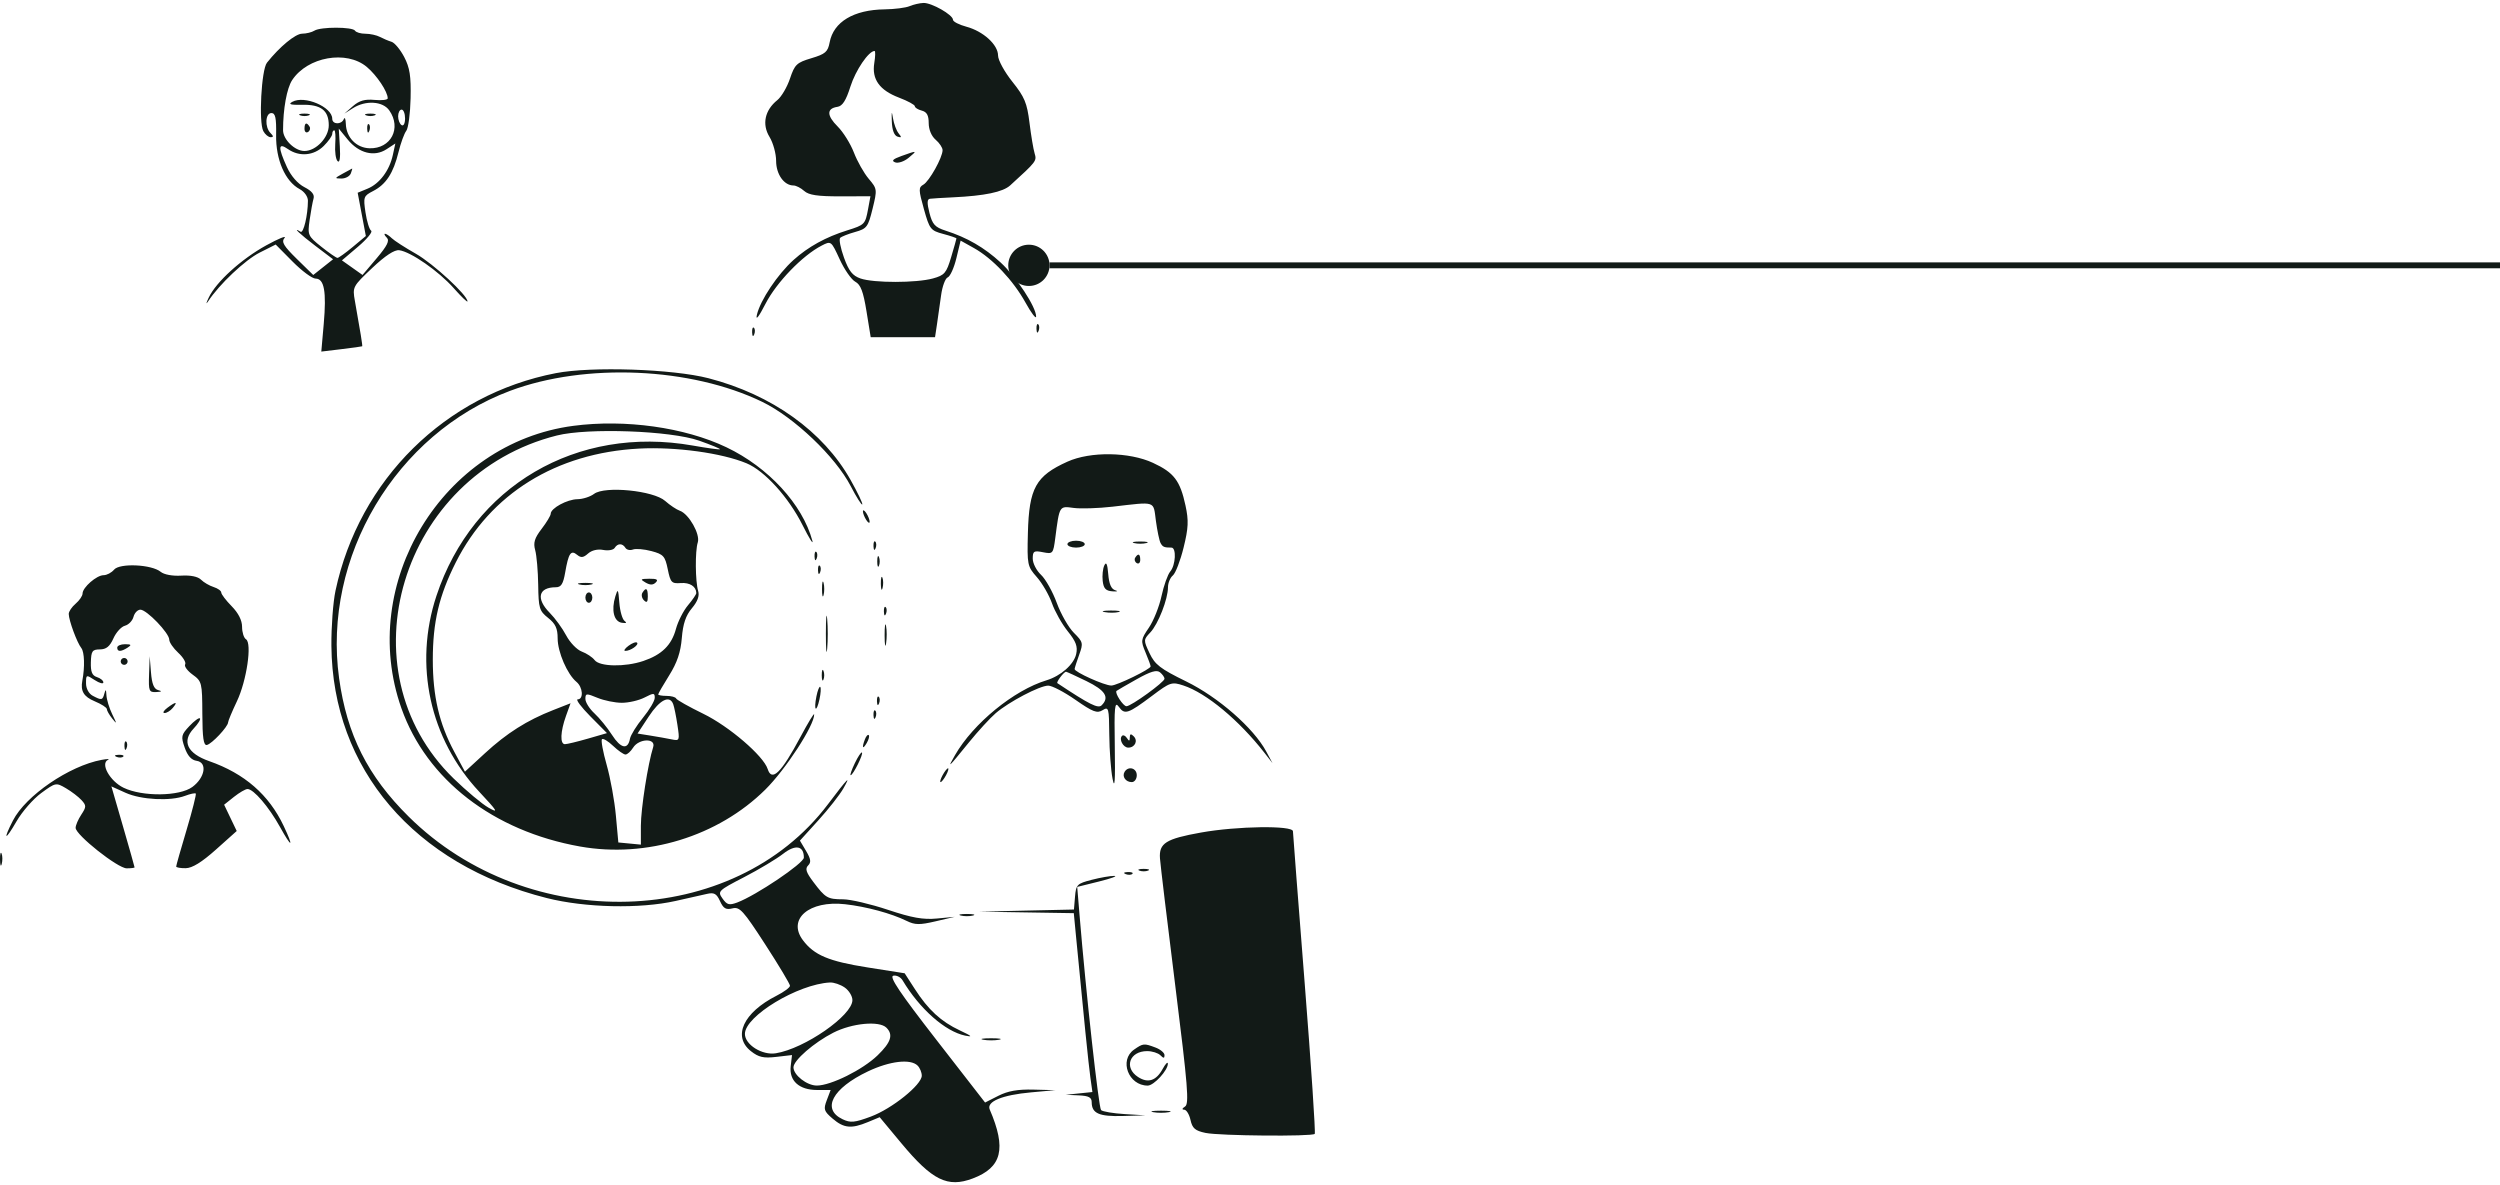 <svg width="424" height="201" viewBox="0 0 424 201" fill="none" xmlns="http://www.w3.org/2000/svg">
<path fill-rule="evenodd" clip-rule="evenodd" d="M154.273 1.042C153.627 1.319 151.725 1.564 150.048 1.586C144.781 1.657 141.363 3.707 140.707 7.189C140.402 8.802 139.985 9.163 137.61 9.873C135.118 10.617 134.783 10.937 133.983 13.325C133.497 14.773 132.531 16.417 131.836 16.978C129.708 18.694 129.2 21.078 130.508 23.216C131.125 24.226 131.63 26.058 131.63 27.287C131.63 29.553 132.973 31.457 134.571 31.457C135.005 31.457 135.825 31.875 136.392 32.386C137.17 33.086 138.676 33.31 142.525 33.3L147.627 33.286L147.229 35.443C146.748 38.048 146.653 38.143 143.687 39.07C140.057 40.204 137.088 41.841 134.585 44.089C131.883 46.518 128.935 50.93 128.37 53.392C128.124 54.465 128.691 53.738 129.833 51.514C131.691 47.896 136.102 43.326 139.346 41.658C140.957 40.829 140.961 40.831 142.415 43.989C143.215 45.727 144.404 47.434 145.058 47.782C145.968 48.266 146.415 49.447 146.959 52.804L147.671 57.193H153.126H158.581L158.911 55C159.093 53.794 159.408 51.574 159.612 50.068C159.816 48.561 160.321 47.2 160.734 47.042C161.148 46.884 161.809 45.417 162.203 43.782L162.921 40.808L165.178 42.069C168.325 43.829 171.839 47.548 173.939 51.344C174.918 53.114 175.722 54.166 175.725 53.684C175.734 52.074 172.374 46.963 169.689 44.502C166.929 41.972 164.019 40.29 160.367 39.116C158.569 38.538 158.133 38.059 157.636 36.113C157.206 34.427 157.228 33.773 157.718 33.709C158.088 33.66 159.846 33.551 161.625 33.467C167.002 33.213 170.091 32.568 171.33 31.441C175.799 27.375 175.86 27.295 175.471 26.014C175.257 25.308 174.866 22.966 174.6 20.809C174.189 17.46 173.764 16.445 171.695 13.86C170.362 12.195 169.271 10.197 169.271 9.419C169.271 7.583 166.755 5.296 163.891 4.528C162.645 4.195 161.625 3.665 161.625 3.351C161.625 2.52 158.003 0.455 156.626 0.501C155.979 0.522 154.92 0.766 154.273 1.042ZM53.332 5.195C52.888 5.475 51.949 5.708 51.243 5.713C50.098 5.72 47.434 7.917 45.274 10.637C44.33 11.824 43.857 20.747 44.658 22.236C44.964 22.804 45.523 23.269 45.899 23.269C46.409 23.269 46.404 23.089 45.879 22.567C44.878 21.571 44.987 19.174 46.033 19.174C46.705 19.174 46.88 19.99 46.83 22.892C46.759 27.083 48.364 30.767 50.836 32.082C51.623 32.502 52.228 33.355 52.224 34.042C52.211 36.509 51.477 39.613 50.979 39.307C49.466 38.377 50.849 39.696 53.478 41.689L56.488 43.973L54.807 45.306L53.127 46.639L50.343 43.913C48.092 41.707 47.693 41.028 48.256 40.353C48.638 39.895 47.242 40.463 45.151 41.614C40.91 43.952 36.666 47.807 35.403 50.467C34.938 51.446 34.898 51.719 35.313 51.084C37.172 48.239 41.568 44.087 44.042 42.84L46.758 41.472L49.619 44.361C51.193 45.95 52.949 47.25 53.521 47.25C54.992 47.25 55.387 49.447 54.906 54.937L54.494 59.628L57.92 59.215C59.805 58.988 61.385 58.769 61.431 58.729C61.51 58.659 61.12 56.242 60.185 51.008C59.768 48.677 59.832 48.557 63.123 45.451C65.347 43.353 66.901 42.333 67.71 42.438C69.665 42.694 74.398 45.987 76.942 48.861C78.231 50.318 79.285 51.329 79.285 51.109C79.285 50.065 73.459 44.694 70.524 43.032C68.711 42.005 66.878 40.824 66.451 40.406C66.024 39.988 65.507 39.646 65.305 39.646C65.101 39.646 65.236 39.946 65.606 40.314C66.108 40.813 65.675 41.69 63.88 43.807L61.484 46.633L59.737 45.396L57.99 44.159L60.743 41.819C62.257 40.532 63.248 39.319 62.944 39.124C62.641 38.928 62.209 37.532 61.986 36.022C61.598 33.408 61.662 33.231 63.287 32.396C65.468 31.274 66.711 29.369 67.585 25.809C67.968 24.251 68.562 22.62 68.906 22.185C69.25 21.75 69.579 19.267 69.638 16.669C69.723 12.909 69.5 11.477 68.548 9.659C67.889 8.402 66.925 7.246 66.407 7.09C65.889 6.934 65.005 6.562 64.443 6.264C63.881 5.966 62.772 5.722 61.978 5.722C61.184 5.722 60.389 5.489 60.212 5.204C59.798 4.537 54.388 4.53 53.332 5.195ZM148.28 10.682C147.83 13.439 149.162 15.302 152.484 16.564C153.954 17.122 155.156 17.775 155.156 18.016C155.156 18.256 155.685 18.591 156.332 18.759C157.189 18.982 157.508 19.557 157.508 20.88C157.508 21.971 157.978 23.095 158.685 23.697C159.331 24.248 159.861 25.045 159.861 25.469C159.861 26.708 157.599 30.764 156.598 31.321C155.77 31.782 155.779 32.186 156.691 35.45C157.648 38.871 157.826 39.102 159.958 39.672C161.199 40.004 162.213 40.35 162.213 40.44C162.213 40.53 161.809 41.957 161.315 43.611C160.507 46.317 160.197 46.68 158.228 47.224C155.402 48.004 148.186 48.008 145.942 47.231C144.585 46.76 143.964 45.977 143.139 43.693C142.555 42.079 142.263 40.574 142.489 40.349C142.716 40.123 143.861 39.67 145.034 39.342C147.013 38.788 147.228 38.502 147.988 35.404C148.791 32.131 148.778 32.027 147.334 30.321C146.523 29.363 145.392 27.359 144.82 25.868C144.247 24.377 143.008 22.392 142.067 21.456C140.199 19.597 140.18 18.394 142.017 18.123C142.878 17.996 143.475 17.068 144.233 14.677C145.11 11.91 147.326 8.646 148.329 8.646C148.484 8.646 148.463 9.562 148.28 10.682ZM62.205 11.348C63.904 12.769 65.758 15.55 65.758 16.675C65.758 16.941 64.756 17.063 63.532 16.947C61.88 16.79 60.932 17.062 59.856 18.002L58.406 19.268L59.861 18.344C62.013 16.976 64.915 17.153 66.019 18.72C68.138 21.729 66.307 25.25 62.677 25.148C60.446 25.084 58.723 23.313 58.654 21.011C58.629 20.162 58.474 19.796 58.311 20.198C57.913 21.178 56.348 21.134 56.348 20.142C56.348 18.133 51.629 16.129 49.581 17.269C48.835 17.685 49.248 17.813 51.196 17.77C54.423 17.699 55.76 18.719 55.76 21.251C55.76 23.329 53.599 25.608 51.629 25.608C50.003 25.608 48.005 23.662 48.006 22.079C48.007 18.477 48.647 14.959 49.548 13.591C52.157 9.631 58.756 8.461 62.205 11.348ZM68.699 20.086C68.699 20.935 68.444 21.427 68.111 21.222C67.787 21.023 67.522 20.349 67.522 19.725C67.522 19.1 67.787 18.59 68.111 18.59C68.434 18.59 68.699 19.263 68.699 20.086ZM151.252 20.592C151.303 22.06 151.65 22.989 152.215 23.172C152.913 23.399 152.954 23.286 152.414 22.633C152.039 22.179 151.605 21.017 151.451 20.052C151.239 18.726 151.19 18.859 151.252 20.592ZM50.907 19.562C51.312 19.724 51.974 19.724 52.378 19.562C52.782 19.4 52.451 19.267 51.643 19.267C50.834 19.267 50.503 19.4 50.907 19.562ZM62.082 19.562C62.487 19.724 63.148 19.724 63.553 19.562C63.957 19.4 63.626 19.267 62.817 19.267C62.009 19.267 61.678 19.4 62.082 19.562ZM51.643 21.841C51.643 22.342 51.911 22.587 52.24 22.386C52.569 22.183 52.686 21.773 52.499 21.474C51.995 20.663 51.643 20.813 51.643 21.841ZM62.276 21.855C62.304 22.537 62.443 22.675 62.631 22.209C62.801 21.787 62.78 21.282 62.584 21.088C62.389 20.893 62.25 21.239 62.276 21.855ZM56.856 24.432C56.764 25.715 56.942 27.018 57.252 27.328C57.615 27.689 57.753 26.796 57.636 24.849L57.455 21.806L58.967 23.663C60.871 25.999 63.489 26.657 65.546 25.317L67.05 24.336L66.625 26.288C66.05 28.927 64.376 31.158 62.343 31.996L60.661 32.689L61.354 36.359L62.048 40.029L59.825 41.885C58.603 42.905 57.438 43.74 57.235 43.74C57.032 43.74 55.803 42.89 54.502 41.851C52.218 40.025 52.151 39.872 52.512 37.318C52.718 35.864 53.017 34.228 53.176 33.681C53.375 33.002 52.886 32.389 51.626 31.742C50.499 31.162 49.353 29.847 48.668 28.348C47.126 24.969 47.171 24.125 48.833 25.283C50.763 26.628 53.239 26.414 54.904 24.757C55.698 23.968 56.348 23.047 56.348 22.71C56.348 22.374 56.5 22.099 56.687 22.099C56.874 22.099 56.949 23.149 56.856 24.432ZM152.873 26.464C151.428 26.984 151.139 27.277 151.815 27.535C152.328 27.73 153.352 27.387 154.098 26.768C155.634 25.494 155.594 25.484 152.873 26.464ZM58.112 29.459C56.725 30.224 56.713 30.271 57.902 30.279C58.596 30.284 59.315 29.893 59.501 29.41C59.687 28.928 59.782 28.559 59.711 28.59C59.64 28.622 58.921 29.013 58.112 29.459ZM175.787 55.78C175.815 56.461 175.955 56.6 176.142 56.133C176.312 55.711 176.291 55.206 176.096 55.012C175.901 54.818 175.762 55.163 175.787 55.78ZM127.559 56.365C127.588 57.046 127.727 57.185 127.915 56.718C128.085 56.296 128.063 55.791 127.868 55.597C127.673 55.403 127.534 55.748 127.559 56.365ZM94.283 63.284C75.537 66.91 60.909 81.349 56.9 100.184C56.489 102.114 56.177 106.326 56.205 109.543C56.394 130.415 70.249 146.637 92.734 152.31C99.263 153.957 108.505 154.166 114.574 152.804C116.676 152.333 119.072 151.793 119.897 151.605C121.12 151.326 121.53 151.554 122.117 152.836C122.69 154.087 123.119 154.337 124.219 154.062C125.454 153.754 126.05 154.41 129.792 160.185C132.097 163.742 133.983 166.893 133.983 167.185C133.983 167.478 132.954 168.238 131.698 168.876C126.064 171.734 124.196 175.793 127.366 178.287C128.672 179.314 129.497 179.499 131.654 179.248L134.325 178.938L134.105 180.809C133.811 183.309 135.533 184.863 138.594 184.863H140.877L140.224 186.588C139.633 188.147 139.728 188.448 141.22 189.725C143.117 191.348 144.389 191.472 147.195 190.306L149.194 189.475L152.859 193.883C158.105 200.189 160.708 201.477 164.969 199.871C169.936 198 170.721 194.82 167.857 188.17C167.278 186.825 169.969 185.709 174.858 185.266L178.975 184.892L175.276 184.798C172.619 184.73 170.942 185.025 169.323 185.846L167.07 186.989L158.799 176.341C152.598 168.359 150.771 165.64 151.503 165.479C152.04 165.361 152.751 165.718 153.082 166.273C155.977 171.113 160.297 174.931 163.684 175.64C165.041 175.924 164.838 175.722 162.802 174.765C159.594 173.258 157.434 171.272 155.152 167.734L153.431 165.068L147.17 164.081C140.551 163.036 138.076 161.996 136.173 159.457C133.487 155.874 137.244 152.672 143.328 153.357C146.943 153.764 151.16 154.907 153.772 156.188C155.181 156.879 155.968 156.89 158.685 156.253L161.919 155.495L158.899 155.78C156.559 156.001 154.684 155.667 150.578 154.299C147.663 153.328 144.258 152.529 143.012 152.524C140.346 152.514 140.005 152.316 137.933 149.568C136.714 147.953 136.516 147.323 137.058 146.784C137.6 146.245 137.521 145.689 136.713 144.328L135.668 142.568L138.795 139.121C140.515 137.226 142.423 134.796 143.035 133.721C144.413 131.304 143.786 131.947 140.421 136.401C124.43 157.569 89.613 158.595 69.308 138.495C62.364 131.622 58.836 124.606 57.512 115.034C54.669 94.5 67.145 73.534 86.522 66.281C99.276 61.507 117.19 62.292 129.277 68.154C134.688 70.779 141.7 77.46 144.287 82.456C145.235 84.287 146.114 85.682 146.24 85.557C146.366 85.431 145.474 83.559 144.257 81.396C139.638 73.181 130.9 66.927 120.161 64.148C114.085 62.577 100.317 62.117 94.283 63.284ZM97.224 72.224C75.055 75.148 60.589 98.931 68.083 120.133C72.351 132.211 83.648 140.948 98.382 143.569C109.651 145.574 121.77 141.853 129.787 133.926C133.249 130.503 138.14 122.973 138.084 121.155C138.075 120.88 137.039 122.585 135.781 124.943C132.497 131.094 130.908 132.653 130.197 130.424C129.486 128.194 123.653 123.189 119.284 121.059C116.855 119.875 114.78 118.708 114.672 118.465C114.564 118.223 113.836 118.024 113.055 118.024C112.273 118.024 111.633 117.91 111.633 117.77C111.633 117.631 112.472 116.174 113.498 114.534C114.843 112.381 115.439 110.619 115.637 108.207C115.834 105.793 116.309 104.39 117.344 103.159C118.313 102.007 118.659 101.059 118.409 100.234C117.916 98.598 117.875 93.452 118.343 91.995C118.788 90.614 116.833 87.16 115.306 86.626C114.741 86.429 113.618 85.678 112.809 84.959C110.834 83.202 102.585 82.382 100.753 83.762C100.106 84.248 98.839 84.655 97.938 84.665C96.194 84.685 93.401 86.202 93.401 87.13C93.401 87.436 92.708 88.589 91.862 89.694C90.651 91.272 90.418 92.043 90.769 93.31C91.015 94.196 91.245 96.852 91.279 99.215C91.337 103.164 91.473 103.613 92.96 104.794C94.208 105.784 94.577 106.579 94.577 108.272C94.577 110.586 96.211 114.363 97.769 115.648C98.859 116.549 99.007 118.609 97.981 118.609C97.589 118.609 98.545 119.898 100.104 121.473L102.942 124.337L99.698 125.275C97.914 125.791 96.164 126.212 95.81 126.212C94.955 126.212 95.035 124.088 95.99 121.428L96.763 119.276L93.821 120.429C89.363 122.177 85.961 124.33 82.23 127.765L78.852 130.875L77.029 127.472C74.484 122.725 73.404 118.078 73.404 111.882C73.404 105.502 74.461 101.025 77.3 95.384C83.154 83.749 94.323 76.816 108.398 76.079C114.596 75.754 122.402 76.823 126.612 78.572C129.684 79.849 133.749 84.338 136.119 89.071C137.247 91.323 137.992 92.507 137.774 91.703C136.107 85.546 130.323 79.257 123.203 75.859C116.112 72.475 106.023 71.063 97.224 72.224ZM118.577 74.737C120.616 75.454 122.204 76.11 122.106 76.195C122.007 76.28 119.941 75.998 117.515 75.568C97.834 72.082 80.186 82.425 74.017 101.061C70.148 112.752 72.893 125.315 81.272 134.274C84.402 137.619 84.61 137.975 82.871 136.993C81.769 136.372 79.094 134.136 76.925 132.025C58.01 113.613 67.981 80.515 94.449 73.859C99.729 72.531 113.75 73.041 118.577 74.737ZM181.045 78.295C175.666 80.721 174.532 82.764 174.331 90.391C174.189 95.8 174.241 96.056 175.847 97.875C176.762 98.912 177.917 100.908 178.413 102.311C178.91 103.715 180.119 105.859 181.1 107.075C182.493 108.802 182.804 109.648 182.52 110.933C182.134 112.679 179.91 114.645 177.494 115.376C171.965 117.047 165.054 122.696 161.975 128.062C160.603 130.451 160.745 130.322 164.314 125.928C165.878 124.003 167.93 121.765 168.872 120.956C171.121 119.026 176.317 116.298 177.774 116.282C178.407 116.275 180.493 117.363 182.41 118.7C185.349 120.751 186.068 121.025 186.994 120.45C188.031 119.806 188.094 120.035 188.135 124.599C188.159 127.256 188.407 130.614 188.686 132.061C189.056 133.981 189.16 132.533 189.069 126.708C188.96 119.775 189.05 118.875 189.755 119.875C190.737 121.269 191.305 121.08 195.422 117.989C198.479 115.693 198.731 115.61 200.708 116.26C204.592 117.534 210.119 122.127 214.453 127.68L215.818 129.429L214.747 127.442C212.605 123.468 206.636 118.245 201.182 115.574C196.786 113.422 195.875 112.72 194.965 110.79C193.92 108.573 193.923 108.501 195.092 107.264C196.431 105.847 198.09 101.603 198.09 99.597C198.09 98.873 198.461 97.974 198.915 97.599C199.369 97.225 200.187 95.101 200.735 92.88C201.558 89.54 201.614 88.306 201.063 85.747C200.152 81.524 199.105 80.149 195.546 78.5C191.515 76.634 184.933 76.541 181.045 78.295ZM196.042 88.34C196.27 90.028 196.626 91.721 196.833 92.1C197.197 92.769 197.444 92.873 198.678 92.873C199.541 92.873 199.395 95.846 198.479 96.921C198.047 97.429 197.378 99.308 196.992 101.097C196.606 102.886 195.642 105.3 194.848 106.461C193.481 108.462 193.451 108.681 194.278 110.647C194.757 111.789 195.149 112.858 195.149 113.023C195.149 113.482 189.423 116.269 188.48 116.269C187.319 116.269 182.201 113.962 182.255 113.463C182.28 113.237 182.633 112.133 183.041 111.01C183.738 109.089 183.684 108.872 182.138 107.333C181.233 106.434 179.925 104.148 179.23 102.253C178.536 100.358 177.334 98.216 176.56 97.493C175.786 96.77 175.153 95.533 175.153 94.745C175.153 93.47 175.344 93.349 176.884 93.656C178.57 93.991 178.625 93.928 178.975 91.243C179.692 85.733 179.645 85.812 182.076 86.143C183.282 86.307 186.254 86.213 188.68 85.935C196.18 85.072 195.574 84.875 196.042 88.34ZM146.352 86.731C146.352 87.053 146.608 87.711 146.922 88.193C147.235 88.676 147.492 88.808 147.492 88.486C147.492 88.164 147.235 87.506 146.922 87.024C146.608 86.541 146.352 86.409 146.352 86.731ZM148.144 92.629C148.173 93.31 148.312 93.449 148.5 92.983C148.67 92.56 148.648 92.056 148.453 91.861C148.258 91.667 148.119 92.012 148.144 92.629ZM181.034 92.288C181.034 92.609 181.696 92.873 182.504 92.873C183.313 92.873 183.975 92.609 183.975 92.288C183.975 91.966 183.313 91.703 182.504 91.703C181.696 91.703 181.034 91.966 181.034 92.288ZM192.356 92.106C192.921 92.253 193.848 92.253 194.414 92.106C194.98 91.959 194.517 91.839 193.385 91.839C192.253 91.839 191.79 91.959 192.356 92.106ZM106.07 92.912C106.284 93.256 106.857 93.385 107.344 93.199C107.832 93.014 109.246 93.134 110.488 93.466C112.521 94.01 112.796 94.317 113.252 96.542C113.717 98.81 113.9 99.004 115.467 98.887C116.993 98.774 118.068 99.466 118.094 100.578C118.099 100.795 117.467 101.723 116.691 102.641C115.914 103.559 114.99 105.373 114.639 106.672C113.895 109.42 112.235 111.048 109.104 112.104C105.989 113.153 101.711 113.077 100.853 111.957C100.474 111.462 99.493 110.811 98.673 110.508C97.853 110.206 96.662 108.975 96.027 107.773C95.391 106.57 94.143 104.851 93.254 103.954C90.855 101.533 91.304 99.599 94.263 99.599C95.166 99.599 95.516 99.05 95.852 97.105C96.421 93.814 96.818 93.222 97.875 94.095C98.534 94.638 98.937 94.592 99.734 93.88C100.354 93.327 101.358 93.087 102.301 93.269C103.153 93.434 104.028 93.28 104.247 92.928C104.752 92.114 105.57 92.108 106.07 92.912ZM138.146 94.383C138.174 95.065 138.314 95.204 138.501 94.737C138.671 94.315 138.65 93.81 138.455 93.616C138.26 93.422 138.121 93.767 138.146 94.383ZM148.779 95.212C148.779 96.017 148.913 96.346 149.075 95.944C149.239 95.542 149.239 94.884 149.075 94.481C148.913 94.079 148.779 94.408 148.779 95.212ZM192.528 94.587C192.342 94.886 192.459 95.296 192.787 95.499C193.116 95.701 193.385 95.456 193.385 94.954C193.385 93.927 193.032 93.776 192.528 94.587ZM187.293 95.894C187.037 96.43 186.914 97.615 187.018 98.526C187.167 99.817 187.535 100.208 188.68 100.292C189.488 100.351 189.701 100.269 189.153 100.109C188.467 99.909 188.093 99.052 187.957 97.369C187.817 95.641 187.621 95.207 187.293 95.894ZM19.347 96.613C18.915 97.129 18.116 97.552 17.569 97.552C16.388 97.552 14.002 99.632 14.002 100.662C14.002 101.06 13.472 101.837 12.825 102.388C12.178 102.939 11.653 103.721 11.658 104.126C11.671 105.226 13.064 108.999 13.794 109.913C14.326 110.579 14.404 113.133 13.964 115.441C13.628 117.205 14.204 118.168 16.06 118.938C17.192 119.409 18.119 120.004 18.119 120.259C18.119 120.515 18.528 121.235 19.029 121.86C19.851 122.885 19.851 122.813 19.029 121.124C18.528 120.094 18.088 118.646 18.05 117.907C18 116.916 17.912 116.831 17.713 117.585C17.399 118.779 17.246 118.811 15.727 118.003C15.054 117.645 14.59 116.782 14.59 115.889C14.59 114.414 14.623 114.401 16.06 115.338C16.869 115.865 17.53 116.044 17.53 115.737C17.53 115.43 17.04 115.023 16.441 114.834C15.621 114.575 15.365 113.952 15.411 112.32C15.464 110.415 15.651 110.149 16.942 110.139C18.023 110.13 18.63 109.636 19.234 108.272C19.686 107.252 20.566 106.285 21.189 106.122C21.813 105.96 22.467 105.281 22.642 104.614C22.817 103.947 23.345 103.401 23.814 103.401C24.883 103.401 28.705 107.372 28.705 108.483C28.705 108.935 29.391 109.938 30.229 110.71C31.067 111.483 31.595 112.368 31.402 112.679C31.209 112.989 31.781 113.771 32.672 114.417C34.237 115.55 34.293 115.778 34.316 121.048C34.333 125.161 34.524 126.466 35.09 126.346C35.926 126.168 38.656 123.264 38.685 122.52C38.695 122.26 39.365 120.655 40.173 118.956C41.838 115.457 42.775 109.068 41.719 108.419C41.355 108.195 41.056 107.246 41.056 106.311C41.056 105.211 40.433 103.978 39.292 102.816C38.321 101.829 37.527 100.785 37.527 100.496C37.527 100.207 36.944 99.786 36.231 99.561C35.519 99.337 34.555 98.774 34.091 98.313C33.561 97.785 32.314 97.531 30.734 97.627C29.258 97.718 27.82 97.451 27.251 96.981C25.726 95.722 20.301 95.469 19.347 96.613ZM138.734 96.723C138.762 97.404 138.902 97.543 139.089 97.077C139.259 96.655 139.238 96.15 139.043 95.956C138.848 95.761 138.709 96.107 138.734 96.723ZM149.389 99.014C149.401 99.979 149.532 100.303 149.682 99.734C149.831 99.165 149.821 98.376 149.66 97.98C149.499 97.584 149.377 98.049 149.389 99.014ZM109.484 98.8C110.263 99.25 110.754 99.245 111.219 98.783C111.693 98.312 111.398 98.141 110.133 98.154C108.612 98.17 108.532 98.25 109.484 98.8ZM139.412 99.892C139.412 101.018 139.533 101.478 139.681 100.915C139.829 100.352 139.829 99.431 139.681 98.868C139.533 98.305 139.412 98.766 139.412 99.892ZM98.253 99.125C98.819 99.272 99.745 99.272 100.311 99.125C100.878 98.978 100.414 98.858 99.282 98.858C98.15 98.858 97.686 98.978 98.253 99.125ZM104.362 101.148C103.645 103.501 104.113 105.41 105.458 105.62C106.208 105.737 106.382 105.63 105.939 105.324C105.557 105.06 105.152 103.664 105.039 102.222C104.856 99.879 104.784 99.765 104.362 101.148ZM108.955 100.527C108.738 100.877 108.854 101.456 109.214 101.814C109.695 102.292 109.869 102.123 109.869 101.178C109.869 99.766 109.563 99.548 108.955 100.527ZM99.282 101.354C99.282 101.836 99.547 102.231 99.87 102.231C100.194 102.231 100.458 101.836 100.458 101.354C100.458 100.871 100.194 100.476 99.87 100.476C99.547 100.476 99.282 100.871 99.282 101.354ZM140.069 107.495C140.069 110.23 140.171 111.349 140.294 109.981C140.419 108.614 140.419 106.377 140.294 105.01C140.171 103.642 140.069 104.761 140.069 107.495ZM149.909 103.742C149.937 104.423 150.076 104.562 150.264 104.096C150.434 103.674 150.413 103.169 150.218 102.975C150.022 102.78 149.884 103.126 149.909 103.742ZM187.364 103.815C188.095 103.954 189.154 103.949 189.716 103.803C190.278 103.657 189.68 103.542 188.386 103.548C187.092 103.555 186.632 103.675 187.364 103.815ZM150.031 107.788C150.035 109.396 150.149 109.985 150.285 109.096C150.419 108.207 150.416 106.891 150.276 106.171C150.137 105.452 150.026 106.179 150.031 107.788ZM106.591 109.53C105.968 109.999 105.722 110.387 106.046 110.392C106.92 110.406 108.414 109.362 108.044 108.996C107.868 108.82 107.214 109.061 106.591 109.53ZM19.883 109.835C19.883 110.568 20.507 110.568 21.647 109.835C22.361 109.376 22.276 109.266 21.206 109.259C20.479 109.254 19.883 109.513 19.883 109.835ZM20.471 112.175C20.471 112.496 20.736 112.76 21.059 112.76C21.383 112.76 21.647 112.496 21.647 112.175C21.647 111.853 21.383 111.59 21.059 111.59C20.736 111.59 20.471 111.853 20.471 112.175ZM25.282 114.368C25.184 117.212 25.274 117.434 26.5 117.371C27.446 117.322 27.539 117.229 26.824 117.042C26.108 116.854 25.764 116.004 25.607 114.039L25.388 111.297L25.282 114.368ZM139.369 114.514C139.369 115.318 139.502 115.648 139.665 115.245C139.829 114.844 139.829 114.186 139.665 113.783C139.502 113.381 139.369 113.71 139.369 114.514ZM197.502 115.116C197.502 115.681 191.834 119.778 191.052 119.778C190.484 119.778 189.002 117.484 189.367 117.173C189.474 117.082 191.006 116.196 192.77 115.204C195.148 113.867 196.176 113.563 196.74 114.029C197.159 114.374 197.502 114.864 197.502 115.116ZM184.256 115.513C187.465 117.079 188.208 118.259 186.841 119.618C186.238 120.218 184.806 119.501 179.332 115.865C179.091 115.705 180.436 113.929 180.799 113.929C180.914 113.929 182.47 114.642 184.256 115.513ZM138.467 118.097C137.977 120.535 138.452 121.007 138.982 118.609C139.205 117.597 139.265 116.649 139.115 116.499C138.965 116.35 138.674 117.069 138.467 118.097ZM105.468 119.193C106.627 119.193 108.355 118.792 109.31 118.301C110.884 117.491 111.045 117.496 111.045 118.349C111.045 118.866 110.147 120.386 109.049 121.727C107.952 123.068 106.96 124.67 106.844 125.286C106.483 127.215 105.283 126.962 103.795 124.642C103.008 123.415 101.67 121.772 100.823 120.993C99.976 120.212 99.282 119.108 99.282 118.537C99.282 117.579 99.44 117.565 101.322 118.346C102.443 118.812 104.31 119.193 105.468 119.193ZM148.733 118.95C148.761 119.631 148.9 119.77 149.088 119.303C149.258 118.881 149.237 118.376 149.041 118.182C148.846 117.988 148.707 118.333 148.733 118.95ZM114.17 119.411C114.34 119.853 114.665 121.445 114.892 122.95C115.292 125.603 115.263 125.677 113.91 125.398C113.143 125.24 111.528 124.952 110.322 124.759L108.128 124.409L110.028 121.519C111.895 118.678 113.56 117.831 114.17 119.411ZM28.376 120.052C27.749 120.525 27.533 120.92 27.898 120.929C28.263 120.94 28.89 120.553 29.293 120.071C30.223 118.957 29.843 118.949 28.376 120.052ZM148.144 121.289C148.173 121.971 148.312 122.109 148.5 121.643C148.67 121.221 148.648 120.716 148.453 120.522C148.258 120.328 148.119 120.673 148.144 121.289ZM32.115 123.147C30.73 124.624 30.668 124.911 31.325 126.797C31.809 128.185 32.46 128.906 33.347 129.036C35.199 129.307 34.783 131.875 32.63 133.466C30.45 135.075 24.15 135.148 20.953 133.6C18.645 132.482 16.98 129.509 18.308 128.875C18.689 128.694 18.207 128.692 17.236 128.873C11.738 129.894 4.362 134.94 2.196 139.163C0.45 142.568 0.864 142.66 2.803 139.299C3.754 137.65 5.644 135.487 7.004 134.493C9.436 132.714 9.502 132.701 11.19 133.689C12.132 134.241 13.318 135.147 13.825 135.702C14.66 136.618 14.656 136.845 13.785 138.167C13.257 138.969 12.825 139.974 12.825 140.402C12.825 141.6 19.977 147.269 21.489 147.269C22.223 147.269 22.824 147.194 22.824 147.102C22.824 147.01 21.939 143.883 20.859 140.153L18.893 133.372L21.3 134.458C23.952 135.656 28.914 135.908 31.395 134.97C32.27 134.639 33.083 134.465 33.203 134.585C33.322 134.703 32.624 137.466 31.651 140.724C30.678 143.982 29.881 146.787 29.881 146.958C29.881 147.129 30.609 147.258 31.499 147.246C32.607 147.23 34.223 146.234 36.632 144.081L40.147 140.938L39.078 138.709L38.01 136.48L39.68 135.151C40.599 134.42 41.631 133.821 41.975 133.819C43.006 133.814 45.593 136.834 47.489 140.254C49.515 143.91 49.873 143.81 48.11 140.079C45.612 134.795 41.472 131.189 35.502 129.098C31.757 127.787 30.783 125.739 32.859 123.541C33.596 122.761 34.068 121.993 33.909 121.834C33.749 121.675 32.942 122.267 32.115 123.147ZM146.701 125.358C146.133 126.828 146.3 127.208 146.993 126.022C147.337 125.435 147.494 124.831 147.342 124.681C147.191 124.53 146.902 124.835 146.701 125.358ZM190.298 124.799C189.729 125.364 190.488 126.797 191.355 126.797C192.485 126.797 193.041 125.636 192.275 124.875C191.795 124.397 191.618 124.449 191.612 125.072C191.605 125.723 191.493 125.749 191.13 125.18C190.871 124.773 190.496 124.602 190.298 124.799ZM106.083 127.967C106.392 127.967 106.976 127.441 107.38 126.797C108.364 125.23 111.276 125.154 110.779 126.708C109.895 129.481 108.692 137.163 108.692 140.046V143.249L106.781 143.065L104.87 142.882L104.453 138.317C104.224 135.806 103.522 131.942 102.893 129.731C102.263 127.519 101.903 125.556 102.092 125.368C102.281 125.18 103.13 125.688 103.978 126.497C104.828 127.306 105.775 127.967 106.083 127.967ZM21.106 126.553C21.134 127.235 21.273 127.373 21.461 126.907C21.631 126.485 21.61 125.98 21.415 125.786C21.219 125.592 21.08 125.937 21.106 126.553ZM144.978 129.437C144.44 130.559 144.122 131.477 144.269 131.477C144.672 131.477 146.457 127.895 146.188 127.628C146.061 127.501 145.516 128.315 144.978 129.437ZM19.773 128.367C20.197 128.536 20.705 128.515 20.9 128.32C21.095 128.126 20.748 127.988 20.128 128.013C19.443 128.041 19.304 128.18 19.773 128.367ZM159.861 131.477C159.514 132.12 159.364 132.646 159.526 132.646C159.687 132.646 160.103 132.12 160.449 131.477C160.795 130.833 160.946 130.307 160.784 130.307C160.622 130.307 160.207 130.833 159.861 131.477ZM190.738 130.892C190.246 131.684 190.91 132.646 191.949 132.646C192.416 132.646 192.797 132.12 192.797 131.477C192.797 130.266 191.378 129.862 190.738 130.892ZM203.696 141.197C197.712 142.27 196.55 143.004 196.731 145.587C196.808 146.673 197.985 156.467 199.347 167.351C201.457 184.21 201.699 187.219 200.986 187.667C200.476 187.988 200.418 188.198 200.837 188.204C201.215 188.208 201.698 188.994 201.909 189.948C202.222 191.365 202.691 191.769 204.455 192.142C206.815 192.641 222.519 192.781 222.98 192.307C223.136 192.146 222.373 180.696 221.283 166.863C220.193 153.03 219.293 141.384 219.283 140.981C219.256 139.969 209.805 140.1 203.696 141.197ZM136.335 145.448C136.335 146.406 128.217 151.876 125.032 153.064C123.671 153.571 123.3 153.471 122.54 152.393C121.673 151.162 121.777 151.058 126.214 148.759C128.725 147.457 131.69 145.683 132.802 144.816C134.917 143.168 136.335 143.422 136.335 145.448ZM0.001 145.807C0.013 146.772 0.144 147.096 0.294 146.527C0.443 145.958 0.433 145.168 0.272 144.772C0.111 144.376 -0.011 144.842 0.001 145.807ZM193.238 147.656C193.643 147.819 194.304 147.819 194.708 147.656C195.113 147.494 194.782 147.361 193.973 147.361C193.164 147.361 192.834 147.494 193.238 147.656ZM190.922 148.253C191.346 148.422 191.854 148.401 192.049 148.207C192.245 148.013 191.898 147.875 191.278 147.9C190.592 147.928 190.453 148.067 190.922 148.253ZM185.151 149.217C182.667 149.859 182.493 150.034 182.323 152.078L182.141 154.255L174.089 154.436L166.036 154.616L174.076 154.745L182.117 154.873L182.466 158.528C183.768 172.145 184.632 180.653 184.929 182.763L185.273 185.21L183.007 185.443L180.74 185.676L182.945 185.775C184.64 185.85 185.151 186.117 185.151 186.926C185.151 188.829 186.403 189.387 190.415 189.272L194.267 189.161L190.738 188.947C188.797 188.83 186.999 188.525 186.742 188.272C186.332 187.866 184.176 168.33 183.085 155.132L182.696 150.42L186.423 149.495C188.473 148.986 189.621 148.562 188.974 148.551C188.327 148.541 186.607 148.841 185.151 149.217ZM162.949 155.276C163.514 155.423 164.441 155.423 165.007 155.276C165.573 155.129 165.11 155.008 163.978 155.008C162.846 155.008 162.383 155.129 162.949 155.276ZM143.262 167.482C143.981 167.982 144.569 168.944 144.569 169.619C144.569 172.219 136.46 177.848 131.579 178.636C129.261 179.01 126.337 177.175 126.337 175.347C126.337 172.338 135.331 166.904 140.762 166.631C141.418 166.598 142.543 166.981 143.262 167.482ZM150.333 174.292C151.536 175.488 151.125 176.779 148.833 178.993C146.315 181.427 140.933 184.104 138.541 184.112C136.856 184.118 134.571 182.336 134.571 181.016C134.571 179.842 138.067 176.806 141.334 175.142C144.514 173.522 149.121 173.087 150.333 174.292ZM166.771 176.342C167.5 176.482 168.69 176.482 169.418 176.342C170.146 176.203 169.55 176.089 168.095 176.089C166.639 176.089 166.043 176.203 166.771 176.342ZM192.34 178.01C189.755 179.81 191.384 184.118 194.649 184.118C195.706 184.118 198.107 181.495 198.067 180.383C198.054 180.025 197.665 180.424 197.202 181.27C196.09 183.305 194.706 183.762 193.008 182.656C190.572 181.068 191.564 178.269 194.561 178.269C195.402 178.269 196.408 178.585 196.796 178.971C197.345 179.517 197.502 179.514 197.502 178.956C197.502 178.563 196.823 177.984 195.993 177.67C194.023 176.925 193.878 176.938 192.34 178.01ZM155.626 180.726C156.014 181.112 156.332 181.879 156.332 182.431C156.332 183.979 151.283 188.038 147.696 189.372C144.939 190.398 144.249 190.463 142.905 189.825C139.289 188.107 141.16 184.58 147.216 181.702C150.913 179.945 154.43 179.537 155.626 180.726ZM195.59 188.625C196.319 188.765 197.509 188.765 198.237 188.625C198.965 188.486 198.369 188.372 196.914 188.372C195.458 188.372 194.862 188.486 195.59 188.625Z" fill="#121A17"/>
<line x1="178" y1="45" x2="424" y2="45" stroke="#121A17"/>
<circle cx="174.5" cy="45" r="3.5" fill="#121A17"/>
</svg>
